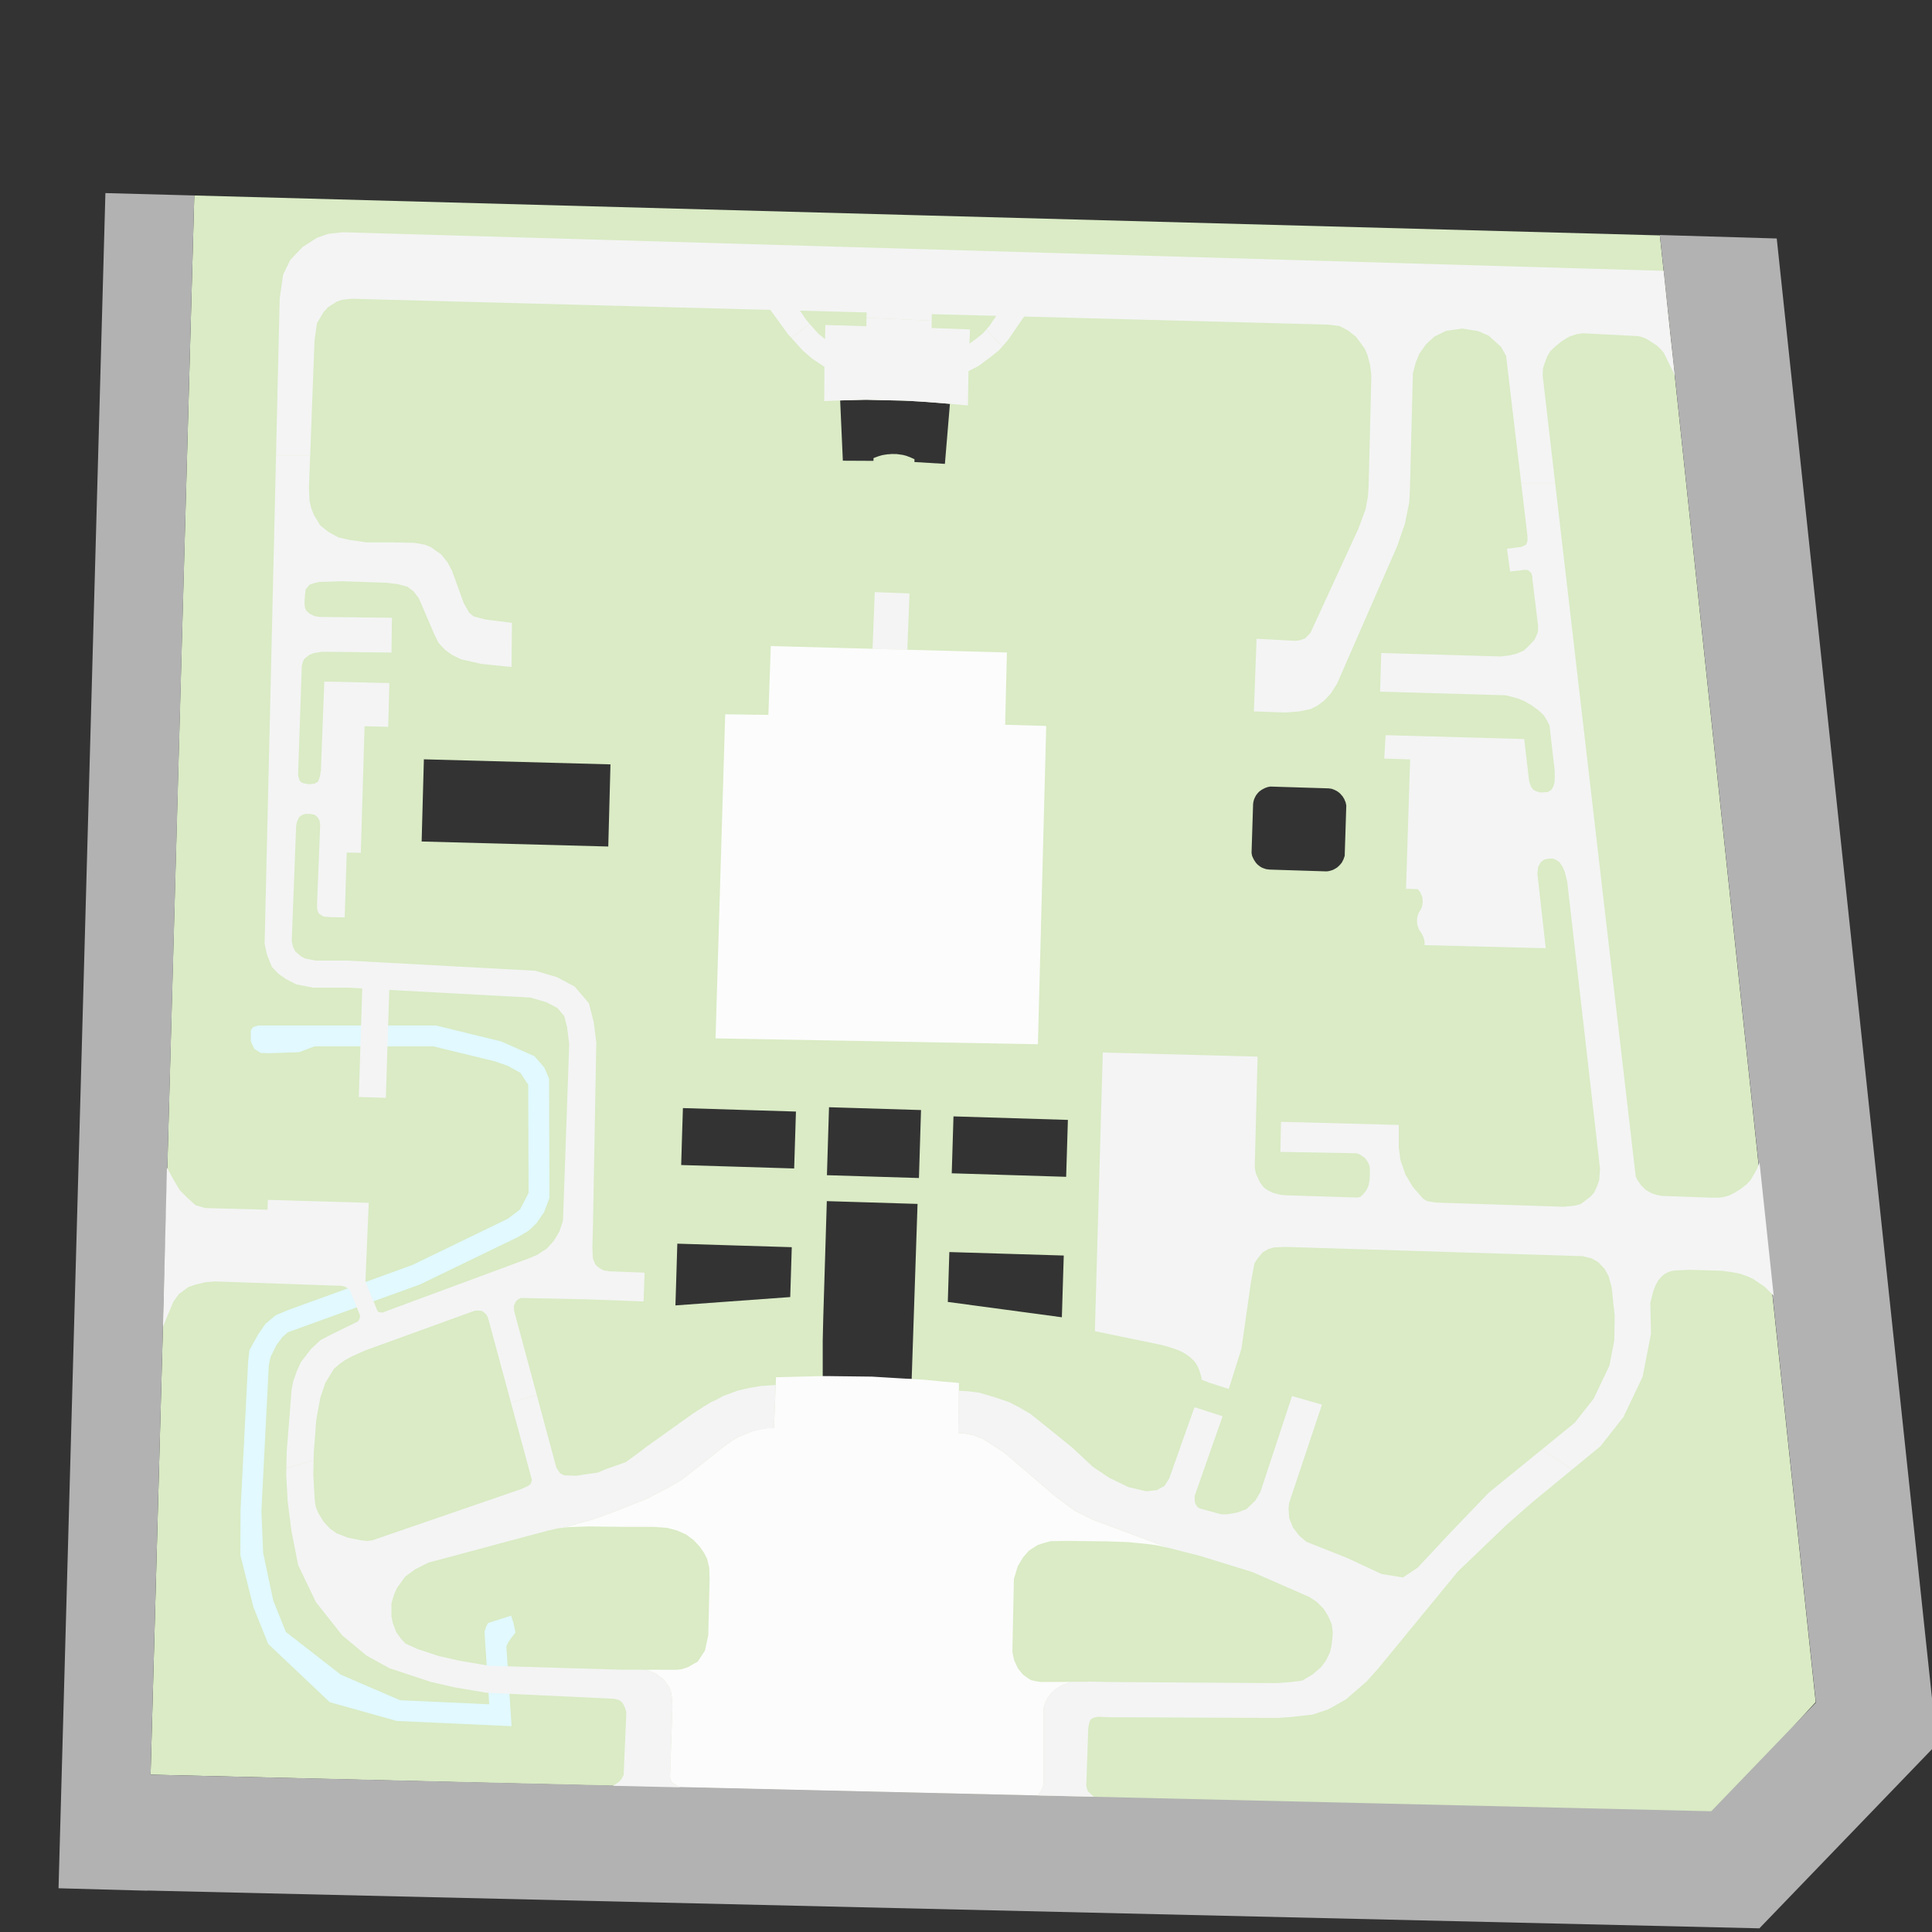 <?xml version="1.0" encoding="utf-8"?>
<!-- Generator: Adobe Illustrator 21.0.0, SVG Export Plug-In . SVG Version: 6.00 Build 0)  -->
<svg version="1.1" id="图层_1" xmlns="http://www.w3.org/2000/svg" xmlns:xlink="http://www.w3.org/1999/xlink" x="0px" y="0px"
	 viewBox="0 0 5000 5000" enable-background="new 0 0 5000 5000" xml:space="preserve">
<rect x="0" y="0" width="5000" height="5000" fill="#333333" stroke="none"/>
<g>
	<polygon fill="#DAEBC5" points="4699,4405 4460.2,2157.8 3481.9,2157.8 3480.2,2209.8 3480.1,2214.8 3478.5,2219.5 3477,2223.8 
		3474.7,2228.4 3472.7,2232.2 3470.2,2235.4 3467.1,2238.9 3464,2242 3460.1,2245.3 3456,2247.9 3449.6,2251.3 3443.4,2253.3 
		3437.9,2254.6 3433.3,2255.1 3428.4,2255 3355.7,2252.7 3286.2,2250.5 3280.8,2249.9 3275.8,2249.1 3271.9,2247.7 3266.7,2245.9 
		3260.7,2242.4 3255,2237.9 3250.7,2233.4 3245.6,2225.9 3242.5,2219.7 3240.3,2214.6 3239,2207.1 3243,2080.9 3243.8,2075.1 
		3245.4,2069.2 3247.5,2064.2 3250.6,2058.3 3254.6,2053.1 3258.8,2048.6 3264.8,2044.2 3269.1,2041.8 3274,2039.3 3280.8,2036.9 
		3287.6,2035.6 3438.8,2040.3 3446.3,2041.4 3452.8,2043.8 3457.7,2046.1 3461.9,2048.6 3465.2,2051.1 3468.3,2053.7 3471.3,2057.2 
		3474.4,2060.6 3476.7,2064.3 3478.8,2067.8 3481,2072.9 3482.7,2077.2 3483.3,2080.6 3484.2,2084.5 3481.9,2157.8 4460.2,2157.8 
		4295.7,609.2 2381.7,557.2 2369.7,1038.4 2403.2,1040.6 2458.4,1045.1 2445.4,1200.5 2366.5,1195.7 2366.7,1188.5 2355.5,1183.4 
		2345.3,1179.6 2336.4,1177.3 2327,1176 2320.8,1175.1 2312.5,1175 2308.3,1174.9 2302.5,1175.4 2296.5,1175.8 2289.7,1176.8 
		2282.4,1178.1 2277.8,1179.5 2272.5,1181.1 2260.7,1185.5 2260.5,1192.7 2181.3,1192.3 2174.3,1036.3 2201,1035.6 2244.3,1034.4 
		2275,1035.4 2292.3,1035.8 2330,1036.6 2356.6,1037.6 2369.7,1038.4 2381.7,557.2 502.8,505.9 460,2041 1094.3,2063.3 1097,1965.1 
		1579.9,1978.2 1574.2,2190.8 1321,2184 1091.2,2177.8 1094.3,2063.3 460,2041 389.7,4592.8 1781.9,4626.5 1871.2,3369.4 
		1748,3378.4 1749.9,3318.1 1752.9,3218.6 1881.7,3222.6 1896.1,3019.1 1762.9,3015.1 1765.1,2940.5 1767.4,2867.7 2059.9,2876.7 
		2055.3,3024 1896.1,3019.1 1881.7,3222.6 2049.1,3227.7 2045.1,3356.8 1871.2,3369.4 1781.9,4626.5 2192.5,4636.4 2235.9,3565.3 
		2129.2,3561.8 2129.2,3469 2130.6,3409.5 2134,3298.8 2139.8,3108.5 2254.3,3112 2257,3045 2231.5,3044.2 2140.1,3041.4 
		2145.5,2865.5 2383.6,2872.8 2378.2,3048.7 2257,3045 2254.3,3112 2374.6,3115.7 2359.4,3569.5 2235.9,3565.3 2192.5,4636.4 
		2601.8,4646.2 2601.8,3389.4 2452.9,3369.4 2456.9,3240.3 2601.8,3244.7 2601.8,3040.7 2463.1,3036.5 2467.6,2889.2 2763.7,2898.3 
		2761.1,2983.2 2761.1,2983.2 2759.2,3045.6 2601.8,3040.7 2601.8,3244.7 2753,3249.3 2751,3313.4 2748.1,3409.1 2601.8,3389.4 
		2601.8,4646.2 4437.2,4690.3 	"/>
	<polygon fill="#E1F9FF" points="1323.9,4467.3 1026.7,4453.8 853.3,4405.2 694.2,4254.6 655.7,4158.9 622,4024.3 622.5,3908.4 
		642.3,3521.4 645.6,3494.2 668.1,3453.3 687,3426.1 713.3,3404 745.8,3390.2 1066.5,3274.1 1313.9,3154.3 1345.8,3130.1 
		1368,3087.4 1367,2807.4 1346.7,2776.4 1313.2,2758 1280.2,2746.6 1121.8,2708 829,2708 813.7,2708 796.8,2714.4 774.3,2723 
		697,2725.7 675,2725 658.2,2714.7 649,2695 649,2666.3 655.3,2658 668.3,2654 1128.2,2654 1297.8,2695.4 1383.3,2733.6 
		1408.6,2762.6 1421,2791.3 1422,3100.4 1408,3137.2 1388.2,3165.9 1369.2,3184.2 1342.2,3200.6 1087.5,3323.9 1086.2,3324.4 
		744.7,3448 730.5,3460.7 715.1,3481.6 700.3,3511.6 695.7,3532.6 676.5,3910.5 681,4019 707.2,4142.2 739.8,4223.4 882,4334 
		1035.3,4400.2 1266.1,4410.7 1253.9,4222.9 1258,4210 1263.1,4200.4 1322.8,4181.3 1329.1,4201 1334,4225 1324.5,4237.4 1316,4249 
		1310.5,4261 	"/>
	<polygon fill="#F4F4F4" points="2348.2,1681.6 2258.2,1679.2 2263.8,1532.4 2353.8,1535.8 	"/>
	<polygon fill="#FCFCFC" points="2695,4633.5 2699.1,4624.7 2700.5,4614.5 2700.5,4422 2705.1,4406.3 2712.5,4392 2722.5,4380 
		2730.2,4372.7 2743,4364.5 2751.9,4359.8 2770.4,4352.7 2692.7,4352.9 2677.1,4350.4 2668,4348 2659,4342.4 2647.5,4334 
		2634.5,4318 2624.5,4296.5 2620,4275 2624,4086 2634,4053.5 2647.5,4030.5 2663,4013 2685.5,3998.5 2701.7,3993.2 2719,3988.5 
		2761.5,3987.9 2862.5,3989 2919,3990.9 2963.5,3995.3 2994,3999.2 3024.4,4006 2828.1,3933 2782.1,3910 2733,3874 2598,3758.5 
		2544,3724 2519.2,3714.1 2496.8,3710 2480.1,3708.7 2481.8,3579.1 2444.4,3575.9 2393.7,3570.9 2314.6,3566.2 2256.8,3562.7 
		2199.8,3562 2172,3561.7 2150,3561.4 2123.7,3561.4 2008.3,3564.3 2003,3696.2 1986.8,3696 1967.2,3699.2 1945,3705 1924.4,3713.2 
		1910,3719 1892,3730.5 1874,3743 1824,3783 1762,3831 1731,3849 1675.4,3878 1593,3911 1535,3932 1458.2,3953.7 1470.7,3952.2 
		1521.9,3950.4 1618,3951.5 1692,3951.5 1726,3954 1752.5,3961 1775,3971 1795,3985.5 1811.5,4003.5 1822.5,4019.5 1830,4034.5 
		1835.5,4057.5 1836.5,4085.5 1833,4231.5 1824.5,4271.5 1806,4300 1781.5,4314 1764,4320 1750.2,4321.5 1672.7,4321.3 1697,4331 
		1718,4347 1733,4368.5 1736.9,4380.4 1739,4396 1740.2,4415.5 1734,4598 1736.3,4608 1741,4614.5 1752.5,4621.5 1760,4625.6 
		2686.4,4646.7 2686.5,4646.6 	"/>
	<polygon fill="#FCFCFC" points="1876.8,1848.6 1988.6,1850.1 1994.8,1672 2605.9,1688.6 2601.3,1875.7 2707.6,1878.7 
		2686.1,2702.5 1851.8,2687.3 	"/>
	<polygon fill="#B2B2B2" points="5012.6,4513.7 5005.2,4444.1 4598.2,617.2 4295.7,608.2 4699.5,4406.3 4428.7,4687.5 389.7,4592.8 
		502.8,505.9 272.8,499.7 151.5,4886.8 266.5,4890 266.5,4890 266.5,4890 381.4,4893.1 381.5,4892.7 4553.3,4990.5 	"/>
	<polygon fill="#F4F4F4" points="4322.9,870.5 4305.3,700.9 950.8,602.9 887,601 849,605.3 820.2,615.4 782.9,639.4 751,673 
		732.7,710.7 723.8,773.1 714.3,1179.7 802.7,1179.7 814,880.9 820.3,836.4 837.3,807.9 848.8,795.1 871.4,780.6 885,775.9 
		910.2,773.1 969.1,774.8 1993.7,802 2038.4,863.8 2047.9,874.3 2095.7,838.5 2086.1,827.3 2070.5,804 2243,808.6 2242.6,822.4 
		2411.2,829.9 2411.4,813 2578.5,817.4 2560.9,843.2 2552.5,852.8 2594.1,896.7 2608.7,880 2650.4,819.2 3437.6,840.1 3466.9,843.9 
		3489,855.4 3509.5,871.8 3532,902.5 3538.9,918.5 3545.8,944.5 3549.1,971.8 3541.9,1259.2 3540.3,1283.8 3534.3,1317.4 
		3515.3,1368.8 3400.2,1618.8 3391.6,1637.5 3378,1652 3363.6,1657.1 3352,1658.5 3252,1653.1 3245,1841.1 3327.1,1844 
		3361.6,1841.2 3392,1835.1 3410.8,1825.3 3427,1813.1 3444.3,1794.6 3460.4,1769.1 3616,1413.1 3636,1355.1 3647,1300.7 
		3648.8,1270 3656.6,965.7 3663.8,938.8 3673.1,915.7 3690.3,891.2 3712.2,871.2 3742.2,856.3 3784.2,850.3 3825.4,856.8 3853,869 
		3884.7,897.8 3897.7,920.8 3937,1251.7 4024.9,1251.7 3992.3,971 3993.3,953.6 3997.9,938.7 4004.6,921.6 4012.2,909 4024.7,896.9 
		4039.4,884.9 4051.8,876.7 4062.2,870.8 4079.4,865.1 4096.2,862.5 4238.9,869.8 4249.7,872.3 4261.5,877.1 4288.2,894.4 
		4299.3,905.3 4306.5,914.1 4334.2,971.1 	"/>
	<polygon fill="#F4F4F4" points="2543.4,863.1 2526,876.9 2508.9,889.6 2510.4,852.5 2410.9,848.9 2411.2,829.9 2242.6,822.4 
		2242,844.3 2136,841 2135.2,877.7 2118.2,863.9 2101.9,845.7 2095.7,838.5 2047.9,874.3 2056.6,883.9 2077.1,906.8 2101.7,928 
		2133.7,949.3 2133,1038.1 2174.4,1036.3 2237.5,1034.6 2339.9,1036.8 2378.9,1039 2423.3,1042.2 2458.7,1045.1 2505,1049.3 
		2506.4,960.6 2532.6,947 2562.6,924.7 2585.3,906.7 2594.1,896.7 2552.5,852.8 	"/>
	<polygon fill="#F4F4F4" points="4279.3,3339.7 4284.3,3327 4291.3,3314 4301,3302.7 4307.3,3297.6 4317,3292.3 4324.7,3289.5 
		4335.3,3288 4371.6,3286.3 4454.6,3288.6 4484.3,3292.6 4503.9,3296.6 4525.4,3304.3 4536.9,3309.9 4566.6,3329.9 4590.3,3353.2 
		4553.6,3008.4 4547.3,3024.7 4538.6,3040.4 4529.9,3054.7 4519.9,3065.4 4504.6,3077.1 4490.9,3085.8 4474.9,3094.1 4464.8,3096.9 
		4452.3,3099.4 4432.3,3099.7 4302,3095 4289.7,3093 4275.7,3088.7 4259.7,3080 4247,3067.3 4236.3,3052 4233,3042.9 4024.9,1251.7 
		3937,1251.7 3952.9,1385.9 3953.3,1400.1 3949.1,1409.9 3937.3,1415.3 3900.1,1420.1 3908.1,1479.1 3947.2,1474.6 3954.9,1475.6 
		3962.7,1482.8 3965.5,1491.4 3966,1500.2 3980.5,1619.1 3980.1,1635.8 3975.5,1646.7 3971.1,1656 3956.1,1672 3943.1,1684 
		3924.1,1692 3904.1,1696.5 3884.1,1698.9 3574.6,1690 3571.7,1790 3897.2,1799.4 3926.2,1807 3944.2,1814 3963.2,1825 3981.2,1838 
		3995.2,1851 4003.2,1864 4010.1,1877 4011.9,1893.2 4023.5,1994.7 4023.8,2010 4023.1,2024.7 4019.8,2036.1 4014.1,2044.9 
		4005.4,2049.9 3986.1,2050.9 3975.8,2047.9 3968.1,2043.7 3962,2035.5 3957.7,2022.8 3955.9,2008.9 3944.6,1912.6 3586,1902.6 
		3582.4,1963.2 3649.4,1965.3 3638.8,2300.2 3668.9,2301.1 3670.8,2303.3 3672.3,2305.1 3674.4,2307.7 3675.7,2309.8 3677.1,2312.7 
		3678.9,2316.6 3679.5,2318.3 3680.6,2321.2 3681,2322.3 3681.9,2331.2 3681.9,2333.8 3681.8,2336.7 3681.5,2339.3 3681.2,2341.2 
		3680.4,2344 3679.8,2346.6 3679.3,2348.6 3678.4,2350.7 3677.4,2352.9 3676.1,2354.9 3672.1,2361.3 3670.7,2364.6 3669.4,2368.5 
		3668.6,2371.5 3667.5,2376.5 3667.3,2380.2 3667.3,2383.9 3667.4,2388.1 3668.1,2393.7 3668.2,2394.3 3670.3,2400.3 3672.6,2406.1 
		3675.6,2410.7 3679.1,2415.6 3681.2,2419.9 3682.8,2423.3 3683.9,2426 3685.2,2429.8 3685.8,2432.5 3686.4,2435 3686.8,2438.7 
		3686.9,2441.4 3686.8,2444.4 3686.7,2446 4000.4,2454 3978.7,2260.8 3980.8,2243.5 3986.9,2231.9 3995.9,2224.8 4006.8,2222.4 
		4018.9,2221.8 4027.9,2225.8 4036.3,2232 4043.9,2243.1 4049.8,2256.8 4056,2282.1 4140.9,3025.1 4140.1,3035.1 4138.8,3054.1 
		4132.8,3071.1 4125.8,3085.8 4117.5,3095.8 4106.2,3104.5 4091.2,3115.8 4077.5,3119.8 4047.2,3123.1 3715.5,3112.2 3692.8,3108.4 
		3682.4,3101.7 3676.3,3094.6 3656.1,3071.3 3637.4,3040 3624.1,3001.3 3620.1,2970 3620.1,2911.3 3315.2,2903.2 3313.7,2981.1 
		3511.2,2984.6 3520.5,2988.4 3532.5,2996.9 3537.1,3002.8 3542,3011.2 3544.4,3017.6 3545.2,3025.9 3545.2,3033.1 3545.2,3041.1 
		3544.2,3055.9 3541.7,3068.4 3538.1,3076.7 3534.5,3082.7 3528,3090.5 3520.7,3097.3 3513.2,3099.3 3326.9,3093.3 3313.4,3092 
		3294.9,3087.2 3280.5,3080.2 3270.4,3072.9 3261.4,3060.9 3255.9,3049.6 3250.4,3037.3 3248.3,3027.6 3247.3,3020.6 3254.6,2734.5 
		2854,2723.9 2833.5,3445.1 2935.9,3466.2 2984.3,3476.2 3003.7,3480.3 3016.6,3483.5 3022.3,3485.2 3034.1,3488.8 3045.7,3493 
		3051.6,3495.3 3059,3498.7 3064.4,3501.7 3071.9,3506.4 3079.4,3512 3085.6,3517.6 3090.1,3522.1 3094.4,3527.5 3098.5,3534.4 
		3103.1,3544.6 3106.4,3554.9 3108.2,3560.9 3109.5,3566.3 3110,3570.7 3130,3578.6 3180,3594.6 3213,3489.8 3237,3321 
		3246.3,3269.7 3254,3258 3267.7,3241 3283.1,3232.3 3297.1,3228.3 3326.8,3227 4096.1,3251 4119.8,3257 4136.5,3266.7 4152.8,3284 
		4163.1,3302.7 4171.1,3332 4175.1,3371.7 4178.8,3404.4 4177.8,3469 4165,3534.6 4124.5,3619.7 4075.4,3682 3990.7,3751 
		4068.6,3803.2 4140.8,3743.8 4142.7,3741.9 4201.3,3667.5 4251.1,3563 4272.8,3451.4 4271,3372.3 4276.6,3349.4 	"/>
	<polygon fill="#F4F4F4" points="3853,3863 3755,3965 3669,4057 3631,4082.5 3575.5,4073.5 3485.3,4031.5 3380.9,3990.2 
		3361.8,3973.9 3346.3,3953.3 3336.5,3929 3334.8,3903.9 3336.4,3889.1 3421.2,3635.2 3343.8,3613 3262.1,3860.7 3249.4,3882.8 
		3226,3905.5 3202,3914.5 3174.1,3919.2 3158.8,3918.6 3105.5,3904 3098.9,3900.1 3093.7,3891.7 3091.7,3883 3091.7,3871.8 
		3101.4,3844 3164.1,3665.3 3092,3642 3090.1,3645.1 3026.1,3826 3013.6,3845.7 2993.6,3856.5 2966.9,3859.5 2920.1,3848.5 
		2870.6,3824.5 2828.2,3796 2775.7,3747 2719.6,3701.5 2667.3,3659.5 2637.4,3642 2612.2,3629 2578,3617.2 2535.6,3604.6 
		2506.2,3600.7 2481.3,3599.3 2479.9,3708.4 2498,3710 2519.2,3714 2544,3723.9 2598,3758.4 2733,3873.9 2782.1,3909.9 
		2828.1,3932.9 3024.4,4005.9 3105.5,4026.6 3241,4068.4 3389.5,4133.4 3408.5,4146.4 3425.5,4163.4 3437.3,4182.3 3446.5,4203.9 
		3449.3,4223.9 3448,4241.4 3445.6,4260.8 3442,4275.9 3432,4296.9 3419.3,4314.2 3397,4333.4 3372,4348.4 3368.4,4349.8 
		3335.4,4353.6 3303.4,4355.9 2876.7,4353.1 2815.3,4352 2813.9,4352.5 2770.4,4352.6 2751.9,4359.7 2743,4364.4 2730.2,4372.6 
		2722.5,4379.9 2712.5,4391.9 2705.1,4406.2 2700.5,4421.9 2700.5,4614.4 2699.1,4624.6 2695,4633.4 2686.5,4646.5 2686.4,4646.6 
		2830.5,4649.9 2815.5,4635.9 2812.6,4627.9 2811.3,4621.6 2816.4,4471.6 2819.7,4455.6 2824.4,4448.3 2832.5,4444.8 2841.7,4443 
		2875.1,4444.2 3304.8,4446 3306.5,4446 3342.9,4443.4 3397.3,4437.2 3438,4423.6 3483.7,4397.7 3536.8,4351.7 3567.3,4317.4 
		3567.6,4317.1 3773,4067 3898.6,3946.6 3963.6,3889.5 4068.6,3803.2 3990.7,3751 	"/>
	<polygon fill="#F4F4F4" points="812,3759.4 818.5,3674.6 828.9,3617.4 842,3578.9 863.9,3542.8 878.3,3530.4 892.3,3520.3 
		911.2,3510 945.9,3494.6 1227.7,3392.4 1236.5,3391.6 1243.7,3392.2 1248,3393.1 1254,3397.6 1258.8,3402.2 1262.9,3410.1 
		1322.3,3629.7 1389.1,3610.1 1330.6,3392.8 1330,3379.4 1335.4,3367.6 1340.3,3363.2 1347.9,3359.1 1516.4,3362.6 1665.6,3368.1 
		1668.2,3293.6 1576.4,3290.1 1562.5,3288 1552.9,3282.8 1544.6,3276.6 1540.1,3270.5 1534.5,3257.5 1533,3231 1534.6,3170.9 
		1543.2,2697.7 1536.4,2644.4 1524.1,2596.5 1487.3,2553.3 1441.2,2528.8 1385,2512.3 901.7,2486.1 900.8,2486 816.4,2486 
		789.7,2480.7 780.1,2475.8 764.1,2462.2 758,2449.9 755,2435.8 766.4,2137.5 768.7,2126 773.9,2115 781.9,2109.1 790.9,2106.2 
		804.9,2106.6 814.9,2108.8 821.9,2115.2 827.2,2124.1 828.6,2136.6 820.6,2337.6 820.6,2351.6 822.7,2359.6 826.5,2365.5 
		837.6,2372.1 856.6,2373.6 892.1,2374.1 897.3,2206.2 933.8,2207.2 943.5,1879.4 1004.7,1881.1 1007.7,1767.8 881.9,1764.7 
		839.3,1764 830.5,1993.5 828,2009.2 823.5,2022.2 814.9,2027.9 799.9,2029.6 786.9,2027.4 779.9,2025.2 774.9,2019.1 771.4,2006.7 
		781.1,1722.6 783.5,1714 786,1707.1 792.5,1700.9 800.8,1694.7 811,1690.5 822.2,1688.6 833.6,1686.7 1013.2,1688.8 1014.3,1598.8 
		826.9,1596.6 814.2,1594.5 801.2,1588.2 793.4,1581.2 789.5,1574 788,1561.2 789.1,1541.3 791,1525.1 801.8,1512.7 812.8,1509.2 
		824.8,1506.2 883.8,1504.2 1000.8,1508.2 1030.5,1511.9 1054.6,1518.5 1070.4,1530.5 1083.9,1548.2 1124.3,1642.2 1134.9,1663.7 
		1151.9,1682 1170,1694.9 1192.9,1706.2 1245.9,1718.2 1323.9,1726.2 1324.9,1611.8 1257.7,1603.6 1225.9,1595.3 1213.9,1585.3 
		1199.9,1560.3 1169.9,1477.4 1158.6,1455.9 1142,1435 1115,1416 1099.7,1409.7 1072,1404.8 1020,1403.8 949,1403.8 903,1397 
		875,1390.5 849,1376 829,1360 813,1334 805.3,1314.7 801.2,1296.9 799.5,1263 802.7,1179.7 714.3,1179.7 684.8,2442.3 
		690.8,2470.2 703.3,2501.8 719.7,2519.5 740.7,2534.2 766.5,2547.5 809.5,2556 898.9,2556 937.5,2558.1 928.6,2839 998.6,2841.2 
		1007.4,2561.9 1373.1,2581.7 1414.6,2593.9 1442.6,2608.8 1460.3,2629.6 1467.5,2657.7 1473.1,2701.6 1457,3159.6 1447.5,3187.6 
		1433,3211.5 1415.5,3231.1 1389.7,3247.9 1366,3257.6 989.8,3396.9 981,3396.1 977.7,3393.8 976,3390.6 945.7,3316.4 954.3,3112.9 
		693.2,3105.3 692.4,3130.7 531.3,3126.4 506,3119 485.8,3100.7 465,3079.9 450.1,3054.7 432,3021.8 422,3433.7 434,3403.6 
		449.3,3367.7 463,3349 487.7,3330.7 506.4,3324.4 531.4,3318.4 556.9,3316.4 884,3327.7 891.7,3329.5 897.7,3332.7 902.6,3336.2 
		906.1,3340.4 931.8,3404.4 931.2,3410.5 930.1,3414.1 928.5,3416.8 924.4,3421.2 921.8,3422.1 855.8,3454.4 829.5,3468.1 
		805.2,3490.8 778.9,3525.1 768.6,3547.1 758.9,3574.8 754.6,3596.5 749.2,3665.9 742,3756 741.1,3799.9 811.6,3779.2 	"/>
	<polygon fill="#F4F4F4" points="1968.9,3587 1939.5,3591.9 1909.5,3598.8 1871.3,3612.9 1852.2,3623.4 1841.6,3628 1823.3,3639 
		1792.4,3659 1675.3,3742.6 1651.4,3760.7 1619.3,3784.1 1566.5,3802.7 1546.9,3811.1 1511.1,3816.1 1491.9,3819.3 1460.5,3818.1 
		1449.8,3813.2 1439.9,3798.6 1389.1,3610.1 1322.3,3629.7 1376.7,3830.5 1373,3841 1364,3847 1348,3854 964.4,3986.1 952,3988.1 
		933,3986.1 899,3979.1 871,3968.1 854.4,3956.3 838,3939 823.3,3914.9 816.7,3898 814.3,3879.3 810.8,3816.3 811.6,3779.2 
		741.1,3799.9 740.7,3817.5 744.5,3885.7 754.3,3962.2 771.5,4050.1 817.4,4146 885.9,4232.6 948.7,4284.7 1007.5,4317.2 
		1114.7,4352.7 1175.1,4366.6 1259,4380.8 1589,4396.4 1603.1,4400.1 1611,4407 1617,4418.3 1621,4431 1614,4593.5 1609,4603 
		1604,4609.5 1597.5,4614.5 1586,4621.6 1760,4625.6 1752.5,4621.5 1741,4614.5 1736.3,4608 1734,4598 1740.2,4415.5 1739,4396 
		1736.9,4380.4 1733,4368.5 1718,4347 1697,4331 1672.7,4321.3 1606.6,4321.1 1266.6,4311.1 1188.9,4298 1133.7,4285.3 
		1078.2,4266.9 1079.1,4267 1049.4,4253.5 1038.4,4241.8 1026,4225 1016.4,4199.9 1013,4183 1013,4150 1019,4129 1027,4110 
		1049,4080 1075,4061 1109,4044 1366.2,3975 1419,3961 1440.1,3956.2 1444.5,3955.2 1458.1,3953.7 1534.9,3932 1592.9,3911 
		1675.3,3878 1730.9,3849 1761.9,3831 1823.9,3783 1873.9,3743 1891.9,3730.5 1909.9,3719 1944.9,3705 1986.7,3696 2002.9,3696.2 
		2007.4,3584.4 	"/>
</g>
</svg>

